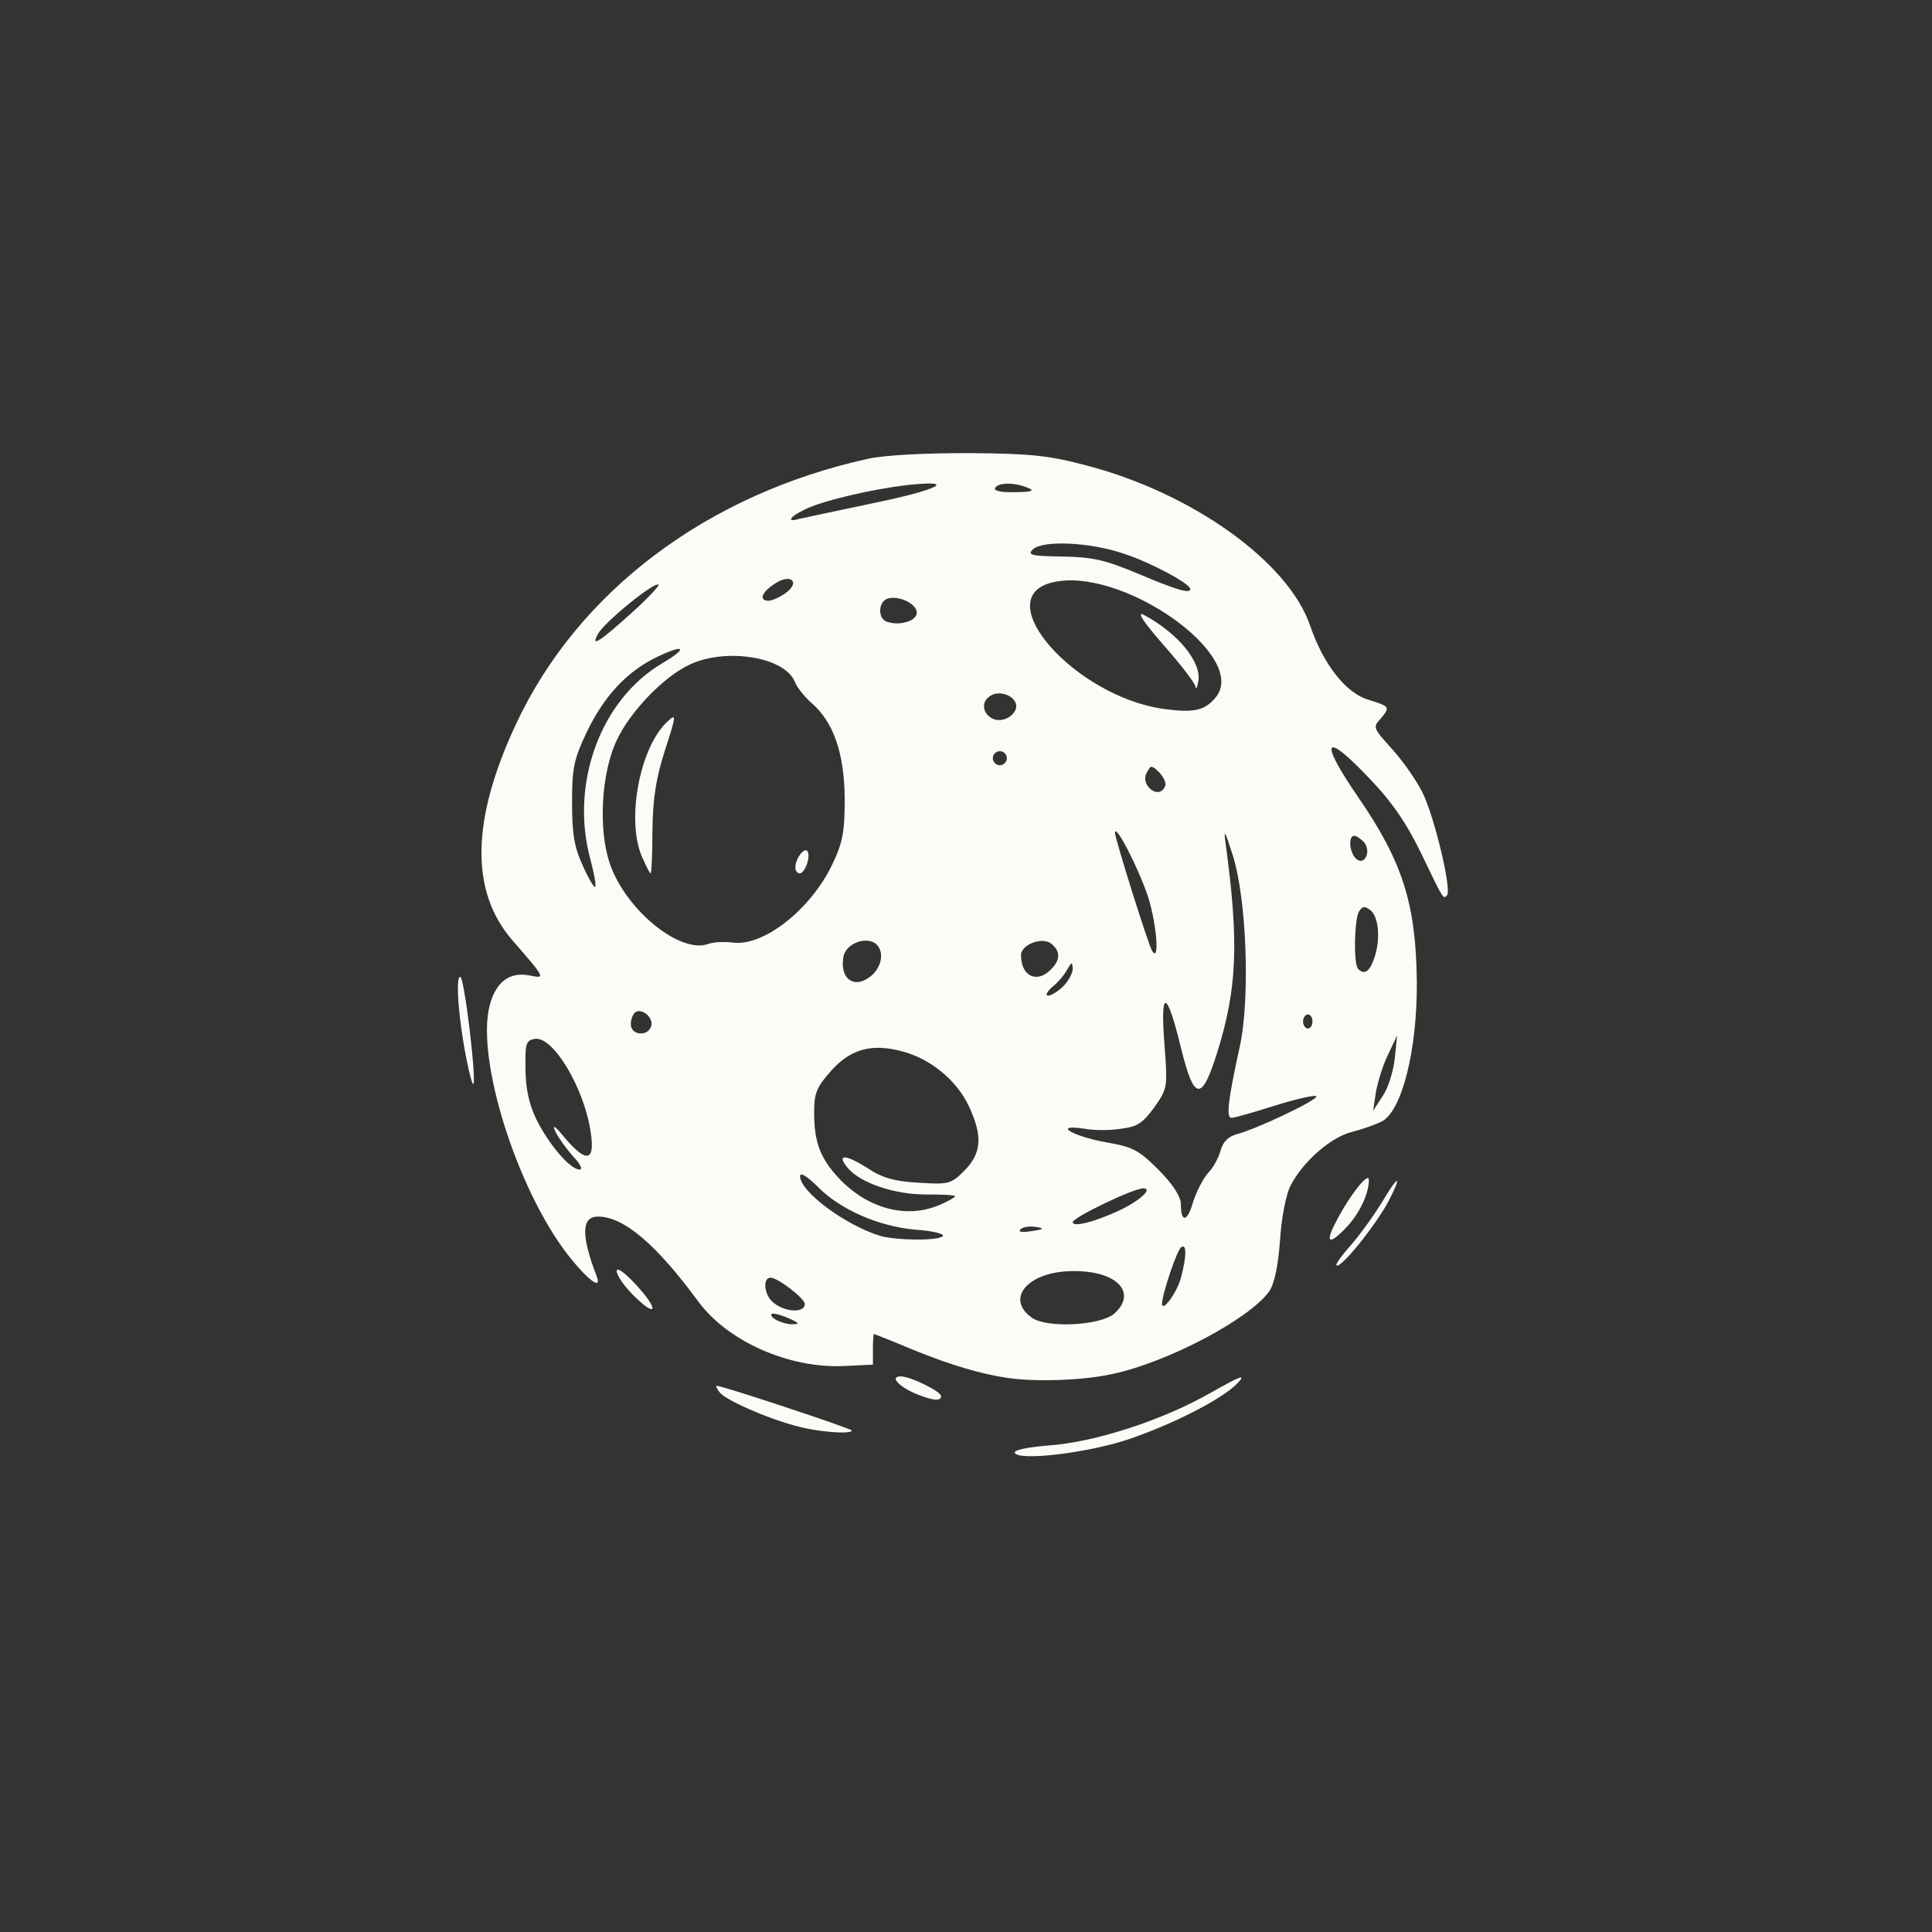 <?xml version="1.0" encoding="UTF-8" standalone="no"?>
<svg
   width="1024"
   height="1024"
   viewBox="0 0 1024 1024"
   fill="none"
   version="1.1"
   id="svg6"
   sodipodi:docname="token_moon_fill.svg"
   inkscape:version="1.1.2 (0a00cf5339, 2022-02-04)"
   xmlns:inkscape="http://www.inkscape.org/namespaces/inkscape"
   xmlns:sodipodi="http://sodipodi.sourceforge.net/DTD/sodipodi-0.dtd"
   xmlns="http://www.w3.org/2000/svg"
   xmlns:svg="http://www.w3.org/2000/svg">
  <rect x="0" y="0" width="1024" height="1024" fill="#333333" stroke="none"/>
  <defs
     id="defs10" />
  <sodipodi:namedview
     id="namedview8"
     pagecolor="#ffffff"
     bordercolor="#666666"
     borderopacity="1.0"
     inkscape:pageshadow="2"
     inkscape:pageopacity="0.0"
     inkscape:pagecheckerboard="0"
     showgrid="false"
     inkscape:zoom="0.76367188"
     inkscape:cx="511.34527"
     inkscape:cy="511.34527"
     inkscape:window-width="1920"
     inkscape:window-height="1016"
     inkscape:window-x="0"
     inkscape:window-y="0"
     inkscape:window-maximized="1"
     inkscape:current-layer="svg6" />
  <path
     d="M642.067 737.994C657.516 729.273 660.755 728.028 656.021 733.011C648.048 741.482 621.138 755.187 597.218 763.16C575.789 770.137 540.407 774.373 537.915 770.137C536.92 768.642 543.648 767.147 555.606 766.15C580.523 764.406 616.403 752.695 642.067 737.994ZM379.942 734.506C382.932 734.506 451.443 757.177 451.454 758.177C451.454 760.419 432.766 758.925 421.554 755.686C405.856 751.45 384.926 742.23 381.437 737.994C379.943 736.001 379.195 734.506 379.942 734.506ZM477.367 729.522C482.599 729.522 498.794 737.495 498.796 739.987C498.796 742.977 493.813 742.23 484.843 738.492C475.873 734.506 471.637 729.523 477.367 729.522ZM513.746 240.155C546.636 240.404 555.855 241.401 576.536 246.883C632.35 261.584 682.932 297.963 694.394 331.601C701.37 352.032 713.33 367.48 725.539 370.969C736.752 374.457 737.001 374.706 731.52 381.185C727.533 385.42 728.031 386.168 737.499 396.633C742.981 402.613 750.456 413.078 753.944 420.055C760.174 432.513 769.642 471.882 766.901 474.623C764.908 476.616 765.157 477.115 753.197 452.198C745.722 436.75 737.998 425.287 726.287 413.078C701.619 386.915 698.629 391.65 720.058 422.796C743.479 456.932 750.456 479.108 750.954 520.221C751.203 556.848 742.981 588.992 732.267 594.474C729.276 595.969 722.3 598.46 716.569 599.955C705.357 602.696 690.656 615.653 684.178 628.111C681.686 632.596 679.194 645.304 678.446 657.264C677.45 670.968 675.457 680.436 672.716 684.423C662.251 699.124 618.895 722.047 589.493 728.276C573.546 731.765 548.132 732.513 533.68 730.271C519.975 728.277 504.028 723.543 484.344 715.569C473.134 710.836 463.667 707.099 463.165 707.098C462.916 707.098 462.666 710.835 462.666 715.32V723.293L446.969 724.041C418.065 725.287 385.424 710.835 369.976 689.655C347.8 659.506 330.607 644.806 316.902 644.806C308.182 644.806 307.933 654.772 316.155 676.2C319.394 684.423 311.421 678.443 300.707 664.738C273.548 629.356 252.119 560.587 259.594 532.68C262.833 520.47 270.059 514.988 280.524 516.981C289.245 518.726 289.494 518.975 271.305 498.045C249.129 472.131 249.876 434.507 273.298 384.175C306.188 313.411 374.959 261.833 460.175 243.146C469.394 241.152 490.075 240.155 513.746 240.155ZM568.812 673.709C545.141 673.709 532.434 688.161 546.886 698.377C554.611 704.107 583.513 702.612 590.739 696.134C602.948 684.921 591.736 673.46 568.812 673.709ZM417.816 698.626C413.83 696.882 409.842 695.884 409.095 696.383C407.102 698.127 415.075 702.114 420.308 701.865C424.045 701.865 423.547 701.118 417.816 698.626ZM408.348 677.197C404.361 677.197 404.859 685.419 409.095 689.655C414.826 695.386 426.537 696.383 426.537 691.15C426.536 688.16 412.334 677.197 408.348 677.197ZM326.869 673.709C326.869 671.467 330.856 674.207 337.085 680.935C349.543 694.39 348.298 699.124 335.591 686.417C330.857 681.683 326.869 675.952 326.869 673.709ZM625.872 677.446C628.862 666.234 629.111 659.008 626.121 661.001C623.879 662.247 615.905 686.167 615.905 690.901C615.905 695.885 623.63 685.42 625.872 677.446ZM733.015 636.333C740.988 622.878 743.23 622.38 736.503 635.586C730.772 647.048 713.579 668.975 709.094 670.719C706.852 671.466 709.842 666.981 715.323 660.752C721.054 654.274 728.779 643.31 733.015 636.333ZM707.849 648.044C715.075 633.842 725.539 620.636 725.539 625.37C725.539 632.596 720.556 643.31 713.579 650.536C704.609 660.004 702.118 659.007 707.849 648.044ZM433.265 628.858C427.783 623.377 424.045 621.134 424.045 623.377C424.045 631.6 447.966 649.291 466.404 655.021C475.125 657.513 498.298 657.762 499.793 655.021C500.54 654.025 494.062 652.281 485.341 651.782C465.906 650.038 445.474 641.317 433.265 628.858ZM548.879 650.287C545.64 649.789 542.151 650.287 540.905 651.533C539.411 653.028 541.653 653.277 546.636 652.529C553.612 651.533 553.862 651.035 548.879 650.287ZM605.938 629.855C600.706 629.855 568.566 645.302 568.563 647.795C568.563 650.536 579.776 647.795 592.732 641.815C603.945 636.583 611.42 629.856 605.938 629.855ZM653.28 452.945C649.294 440.487 648.546 438.992 649.543 446.716C656.769 499.54 655.772 523.959 645.058 558.095C636.835 584.257 632.849 583.51 625.872 555.104C618.397 524.457 614.909 523.709 617.151 553.111C618.896 576.284 618.895 576.782 611.918 586.749C605.938 594.971 602.948 597.214 594.477 598.211C588.746 599.208 579.775 599.208 574.543 598.211C557.6 595.719 568.314 602.197 586.254 605.437C600.457 607.928 603.447 609.423 614.161 620.138C621.636 627.613 625.872 634.341 625.872 638.078C625.872 648.294 629.361 647.795 632.351 637.081C634.095 631.599 637.832 624.374 640.573 621.384C643.314 618.643 646.054 613.16 647.051 609.423C648.297 605.187 651.038 602.447 655.273 601.201C665.488 598.71 699.121 582.765 697.633 581.019C696.636 580.271 686.918 582.513 675.706 586.001C664.743 589.489 654.278 592.479 652.782 592.479C649.792 592.479 650.788 583.51 657.018 555.104C662.748 529.44 660.755 476.118 653.28 452.945ZM478.613 557.347C462.168 552.862 450.955 555.852 440.49 567.562C432.766 576.283 431.52 579.274 431.52 589.739C431.521 605.437 434.76 613.909 444.727 624.623C459.926 640.569 480.108 646.051 497.55 638.825C502.284 636.832 506.27 634.589 506.27 634.091C506.269 633.343 499.293 633.095 490.573 633.095C473.879 633.095 455.689 626.865 449.211 618.892C443.231 611.666 447.965 611.666 459.427 618.892C467.649 624.373 473.879 626.118 486.836 626.865C502.782 627.862 504.028 627.612 511.254 620.387C520.224 611.168 520.972 602.198 513.497 586.251C507.019 572.547 493.314 561.333 478.613 557.347ZM313.165 600.702C309.926 577.031 293.231 549.124 283.514 550.619C278.78 551.367 278.282 553.112 278.531 566.317C278.531 576.533 280.275 585.005 284.262 593.228C290.74 606.433 302.202 619.889 307.186 619.889C308.929 619.888 307.683 616.898 303.946 613.161C300.458 609.174 296.222 603.443 294.478 599.955C292.484 595.719 293.979 596.467 299.461 603.194C310.673 616.4 315.408 615.652 313.165 600.702ZM735.755 558.842C733.014 564.323 730.273 573.294 729.276 578.775L727.782 588.742L732.766 581.019C735.756 576.783 738.496 567.812 739.243 561.085L740.489 548.875L735.755 558.842ZM243.896 517.729C246.139 517.732 252.617 572.547 250.873 574.54C250.375 575.037 248.88 569.555 247.385 562.081C242.9 539.905 241.405 517.729 243.896 517.729ZM345.059 544.141C346.802 539.905 340.573 534.175 336.836 536.417C335.59 537.165 334.345 540.155 334.345 542.896C334.345 548.626 343.065 549.622 345.059 544.141ZM693.147 537.663C691.902 537.663 690.655 539.407 690.655 541.4C690.655 543.394 691.902 545.138 693.147 545.138C694.642 545.138 695.639 543.394 695.639 541.4C695.639 539.407 694.642 537.663 693.147 537.663ZM568.563 513.493C568.314 509.507 568.065 509.756 565.573 513.991C564.078 516.732 560.59 520.968 557.6 523.211C554.859 525.703 553.862 527.696 555.606 527.696C557.102 527.696 560.839 525.454 563.58 522.713C566.321 519.972 568.563 515.736 568.563 513.493ZM465.407 501.533C460.922 495.304 447.965 499.54 446.969 507.514C445.225 518.477 452.201 523.958 460.424 518.228C466.404 514.241 468.896 506.267 465.407 501.533ZM557.351 500.287C552.616 496.301 541.154 500.537 541.154 506.268C541.154 517.48 549.627 521.466 557.102 513.742C562.085 508.759 562.085 504.274 557.351 500.287ZM726.536 482.597C723.297 480.105 722.3 480.105 720.307 483.095C717.815 487.081 717.317 511.001 719.809 513.493C722.799 516.732 725.789 515.237 728.031 508.759C731.769 499.291 731.021 486.334 726.536 482.597ZM608.68 475.869C603.946 461.168 590.989 435.753 590.988 441.483C590.988 444.473 608.679 501.035 610.673 504.025C614.659 510.502 613.165 490.57 608.68 475.869ZM421.305 361.5C416.321 348.294 384.925 343.062 365.49 352.281C352.035 358.511 334.345 376.7 327.119 391.899C318.647 409.092 316.903 439.988 323.381 458.178C332.102 482.845 360.756 505.769 375.457 500.287C378.198 499.29 383.929 499.042 388.165 499.54C404.361 502.032 429.777 482.098 441.238 457.929C446.72 446.467 447.716 440.736 447.716 423.045C447.467 399.125 441.736 382.68 430.274 372.713C426.537 369.474 422.551 364.49 421.305 361.5ZM351.039 351.534C364.992 343.312 362.999 341.069 348.049 348.295C332.102 356.019 320.142 368.975 310.923 388.161C304.195 402.364 303.198 406.849 303.198 425.537C303.198 442.231 304.445 449.208 308.93 458.926C311.92 465.653 314.91 470.636 315.408 470.138C316.155 469.637 314.909 462.911 312.916 455.438C301.953 415.321 318.398 370.72 351.039 351.534ZM353.779 382.431C358.513 377.946 358.514 378.942 352.534 397.381C347.8 412.082 346.056 422.547 345.807 439.739C345.807 452.447 345.308 462.912 344.81 462.912C344.311 462.912 342.318 458.676 340.075 453.693C331.853 433.76 339.328 395.637 353.779 382.431ZM421.554 459.922C421.554 455.188 426.039 449.208 427.783 450.952C430.025 453.195 426.786 462.912 423.796 462.912C422.55 462.912 421.554 461.417 421.554 459.922ZM717.815 442.979C714.576 442.979 715.074 451.45 718.562 454.938C723.048 459.424 727.035 451.45 723.048 446.467C721.304 444.723 719.061 442.979 717.815 442.979ZM614.41 409.341C610.423 405.603 609.925 405.354 607.932 409.341C606.437 411.833 606.686 414.574 608.68 417.065C611.919 421.052 616.404 420.553 617.649 416.317C618.148 414.822 616.653 411.832 614.41 409.341ZM529.942 398.128C527.949 398.128 526.204 399.873 526.204 401.866C526.204 403.859 527.949 405.604 529.942 405.604C531.935 405.603 533.679 403.859 533.68 401.866C533.68 399.873 531.936 398.128 529.942 398.128ZM538.663 374.457C538.663 369.225 530.689 365.737 525.457 368.478C516.238 373.71 524.959 385.421 534.178 380.438C536.669 379.192 538.663 376.45 538.663 374.457ZM644.062 369.973C663.247 348.046 593.231 298.959 556.853 308.926C524.461 317.896 570.058 368.976 616.403 375.703C632.599 377.946 638.331 376.7 644.062 369.973ZM616.652 341.816C606.187 329.856 602.201 323.876 606.187 325.869C624.377 335.587 637.084 351.035 635.091 361.251C634.592 364.49 633.845 365.736 633.596 363.992C633.596 362.248 625.872 352.281 616.652 341.816ZM349.046 309.923C347.053 307.93 319.893 330.105 316.902 336.085C312.916 343.311 317.402 340.57 335.591 324.125C343.562 316.901 349.541 310.424 349.046 309.923ZM485.839 325.371C486.836 320.388 476.371 315.155 470.142 317.397C465.657 319.142 465.159 327.364 469.644 329.357C475.624 331.849 485.091 329.607 485.839 325.371ZM416.321 314.407C424.543 308.427 419.061 303.693 410.59 309.424C403.613 313.909 402.118 318.394 407.351 318.395C409.095 318.395 413.082 316.65 416.321 314.407ZM595.723 293.478C577.533 287.248 552.367 286.252 547.384 291.235C544.394 294.225 546.637 294.723 563.081 294.973C579.028 295.222 585.756 296.717 603.446 304.191C623.629 312.663 630.855 314.906 630.855 312.165C630.855 309.424 610.174 298.212 595.723 293.478ZM462.168 266.816C497.55 259.591 508.264 254.109 480.855 257.099C461.67 259.341 435.009 265.571 426.039 270.305C418.315 274.042 416.819 277.032 423.547 275.039C425.789 274.541 443.231 270.803 462.168 266.816ZM544.892 258.594C537.915 255.604 529.194 255.604 527.45 258.594C526.454 260.089 530.44 261.085 537.915 260.836C546.885 260.836 548.629 260.089 544.892 258.594Z"
     fill="#FDFBF6"
     id="path4" />
</svg>
